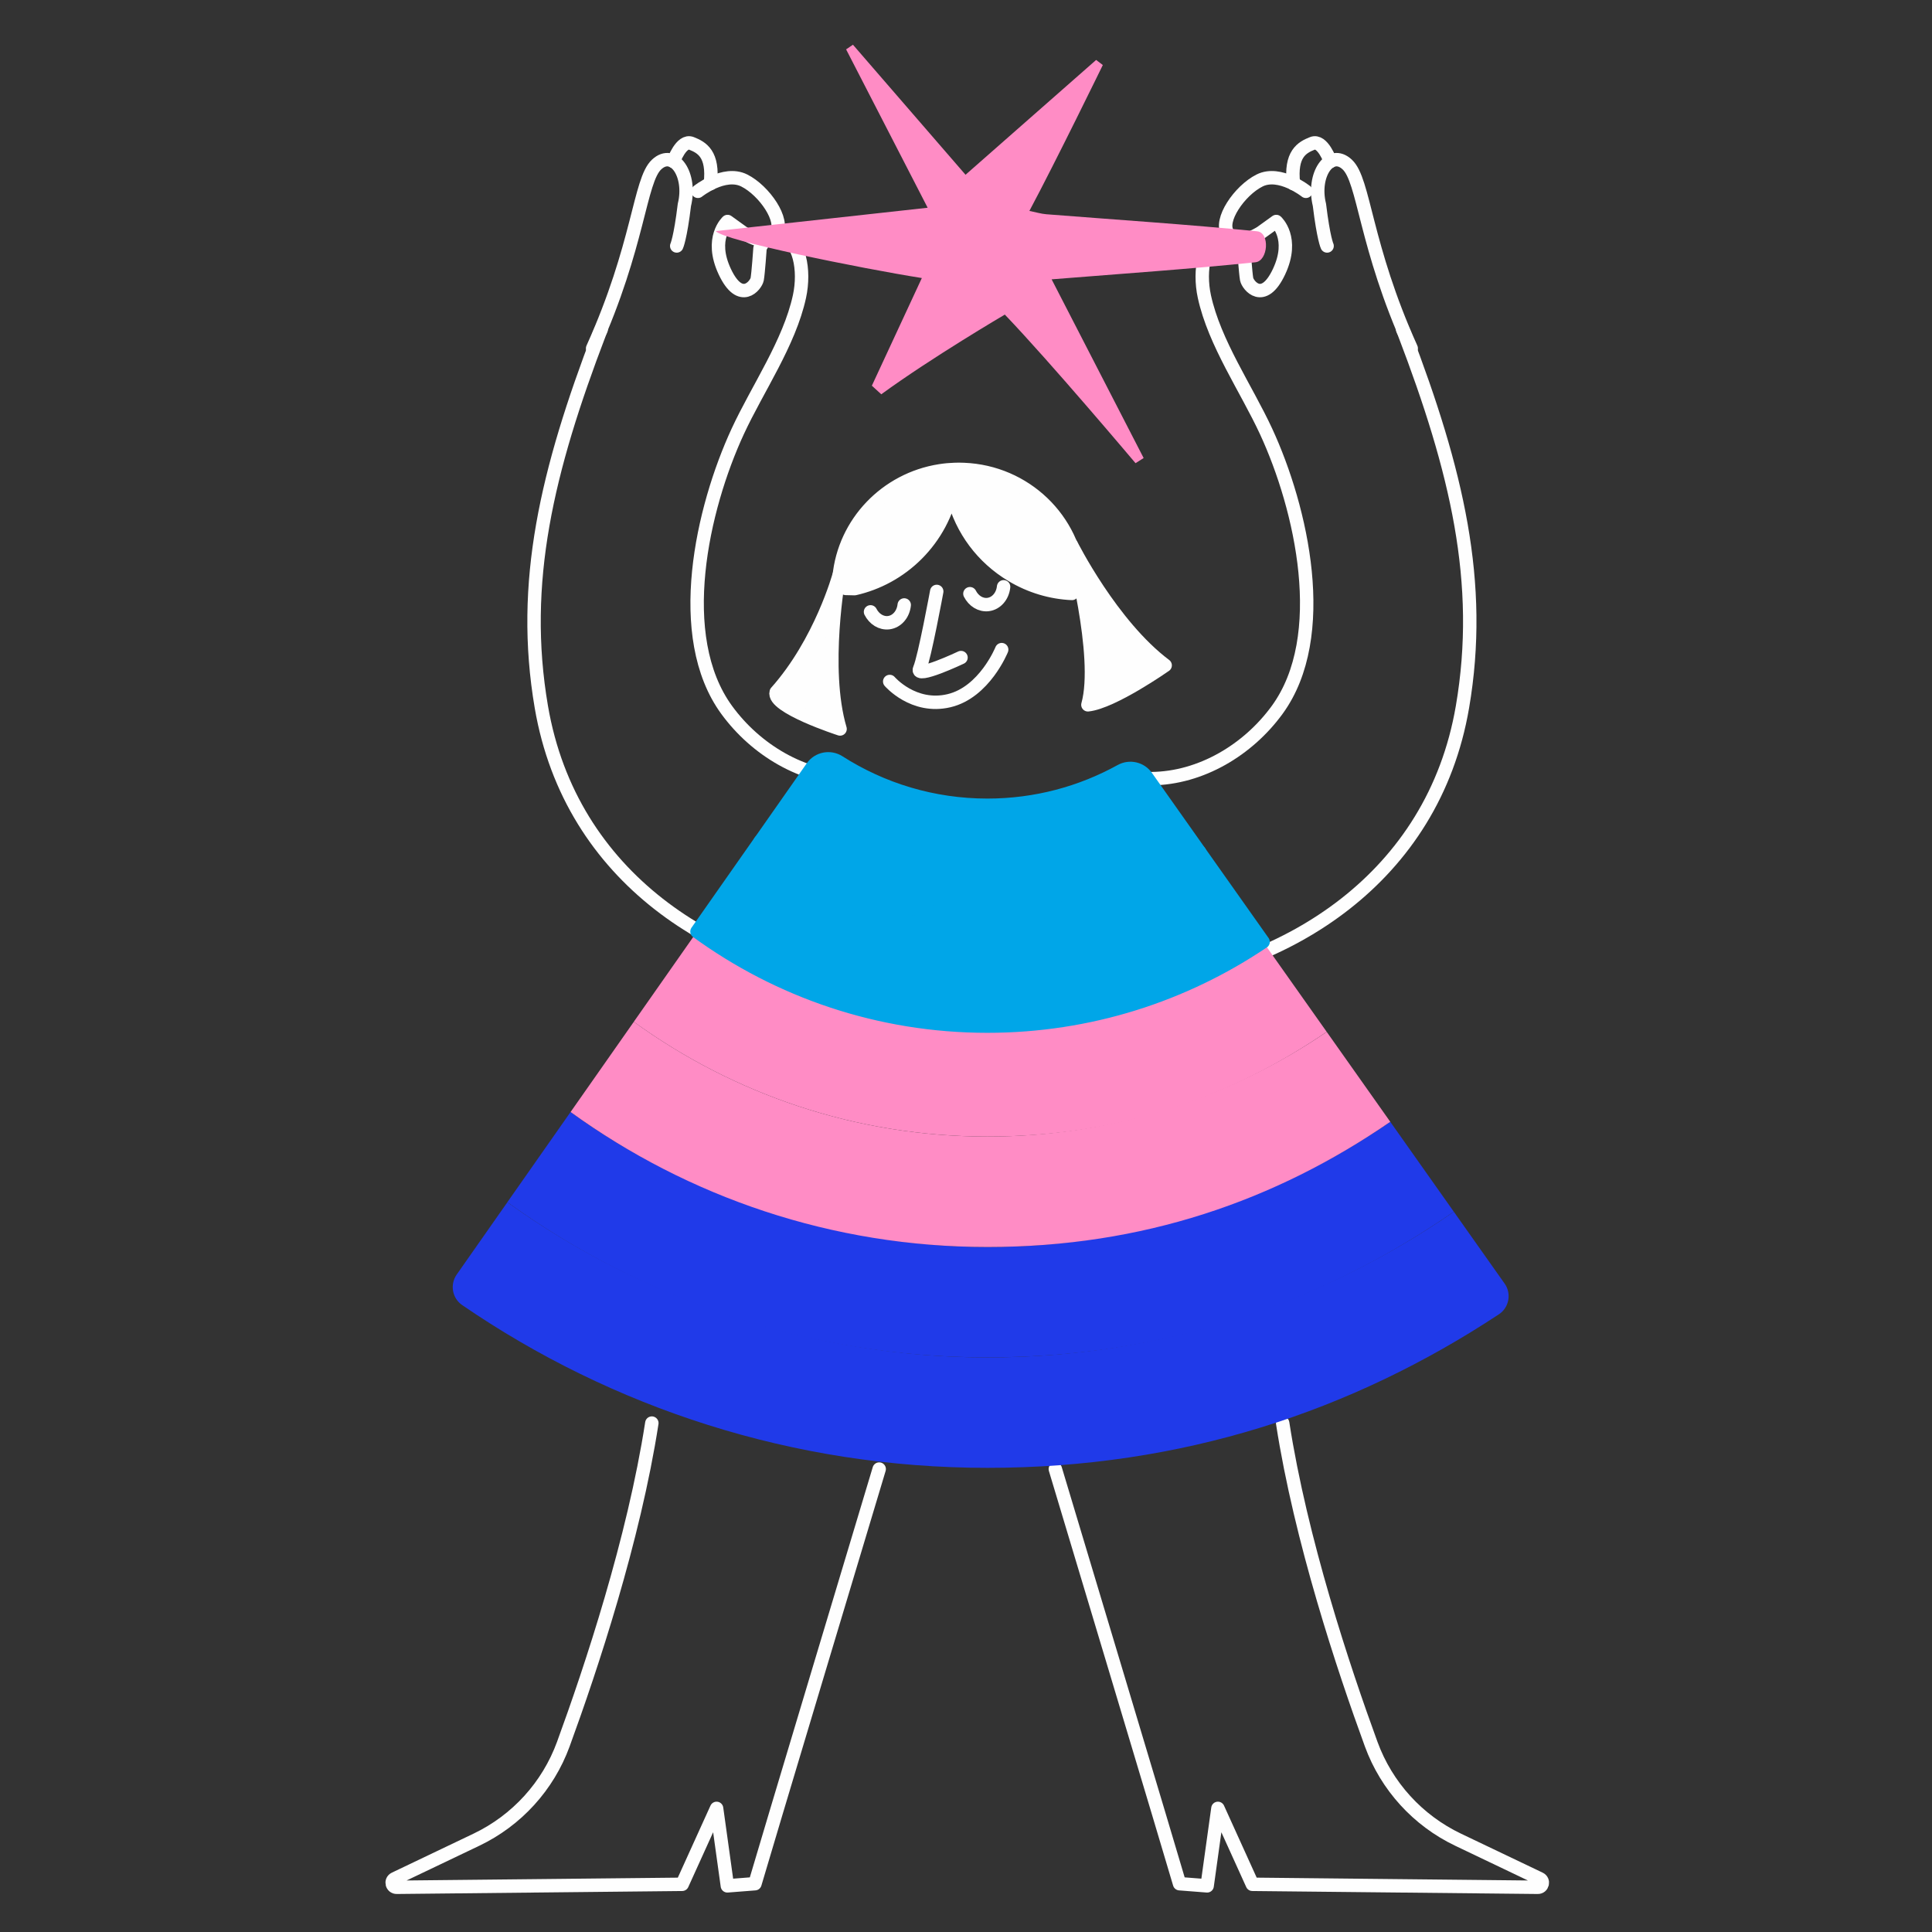 <svg width="432" height="432" viewBox="0 0 432 432" fill="none" xmlns="http://www.w3.org/2000/svg">
<rect x="0" y="0" width="432" height="432" fill="#333333" stroke="none"/>
<path d="M132.508 77.901C142.93 54.85 142.977 40.359 146.821 36.782C150.665 33.205 154.681 39.078 153.032 45.81C152.118 53.343 151.317 54.998 151.317 54.998" stroke="#FEFEFE" stroke-width="3" stroke-linecap="round" stroke-linejoin="round"/>
<path d="M134.423 73.684C134.298 73.968 134.174 74.253 134.049 74.55C122.34 105.187 116.284 130.272 121.047 158.08C127.607 196.376 160.279 216.532 193.408 220.144" stroke="#FEFEFE" stroke-width="3" stroke-linecap="round" stroke-linejoin="round"/>
<path d="M150.582 36.1C150.582 36.1 152.32 31.153 154.61 32.06C156.905 32.968 159.592 34.409 158.839 41.065" stroke="#FEFEFE" stroke-width="3" stroke-linecap="round" stroke-linejoin="round"/>
<path d="M156.057 42.78C156.057 42.78 161.9 38.1 166.408 40.354C170.916 42.608 175.519 49.358 173.526 52.135C172.838 53.095 171.995 53.594 171.106 53.76C169.421 54.074 166.159 52.034 166.159 52.034L162.683 49.53C162.683 49.53 158.542 53.25 162.066 60.747C165.589 68.251 169.065 63.743 169.308 62.432C169.552 61.121 169.943 55.504 169.943 55.504C169.943 55.504 171.07 52.099 174.872 52.852C178.675 53.605 180.069 60.314 178.758 66.323C176.504 76.686 169.385 86.906 164.966 96.451C157.012 113.641 150.475 142.267 162.487 158.74C169.012 167.685 179.523 173.99 190.597 174.109" stroke="#FEFEFE" stroke-width="3" stroke-linecap="round" stroke-linejoin="round"/>
<path d="M315.553 77.901C305.131 54.85 305.083 40.359 301.239 36.782C297.396 33.205 293.38 39.078 295.029 45.81C295.942 53.343 296.743 54.998 296.743 54.998" stroke="#FEFEFE" stroke-width="3" stroke-linecap="round" stroke-linejoin="round"/>
<path d="M313.634 73.684C313.758 73.968 313.883 74.253 314.007 74.55C325.717 105.187 331.773 130.272 327.01 158.08C320.449 196.376 287.777 216.532 254.648 220.144" stroke="#FEFEFE" stroke-width="3" stroke-linecap="round" stroke-linejoin="round"/>
<path d="M297.48 36.1C297.48 36.1 295.742 31.153 293.452 32.06C291.157 32.968 288.47 34.409 289.223 41.065" stroke="#FEFEFE" stroke-width="3" stroke-linecap="round" stroke-linejoin="round"/>
<path d="M292.005 42.78C292.005 42.78 286.163 38.1 281.654 40.354C277.146 42.608 272.543 49.358 274.536 52.135C275.224 53.095 276.067 53.594 276.957 53.76C278.641 54.074 281.904 52.034 281.904 52.034L285.38 49.53C285.38 49.53 289.52 53.25 285.997 60.747C282.473 68.251 278.997 63.743 278.754 62.432C278.511 61.121 278.119 55.504 278.119 55.504C278.119 55.504 276.992 52.099 273.19 52.852C269.388 53.605 267.994 60.314 269.305 66.323C271.559 76.686 278.677 86.906 283.096 96.451C291.05 113.641 297.587 142.267 285.575 158.74C279.05 167.685 268.539 173.99 257.465 174.109" stroke="#FEFEFE" stroke-width="3" stroke-linecap="round" stroke-linejoin="round"/>
<path d="M215.896 39.077C226.034 30.162 235.566 21.786 245.098 13.405L246.593 14.538C246.593 14.538 236.076 36.111 230.174 47.162C231.758 47.483 232.831 47.815 233.94 47.904C249.66 49.144 265.414 50.164 281.086 51.718C284.022 52.009 283.554 58.356 280.712 58.646C265.99 60.165 251.243 61.167 235.145 62.46L255.722 102.417L253.907 103.567C253.907 103.567 234.901 81.009 224.681 70.344C224.681 70.344 208.381 79.906 197.057 88.163L194.951 86.241L206.127 62.17C192.489 60.011 161.633 53.764 160.055 51.67L207.426 46.451L189.191 11.038C190.105 10.421 189.808 10.617 190.722 10C199.115 19.698 207.509 29.391 215.902 39.083L215.896 39.077Z" fill="#FF8CC5"/>
<path d="M209.455 132.246C209.455 132.246 206.714 147.117 205.641 149.519C204.567 151.922 214.883 147.034 214.883 147.034" stroke="#FEFEFE" stroke-width="3" stroke-linecap="round" stroke-linejoin="round"/>
<path d="M198.941 152.382C198.941 152.382 204.233 158.557 212.187 156.682C220.141 154.808 223.979 145.258 223.979 145.258" stroke="#FEFEFE" stroke-width="3" stroke-linecap="round" stroke-linejoin="round"/>
<path d="M202.186 135.27C201.972 137.334 200.578 139.001 198.716 139.232C197.049 139.434 195.471 138.425 194.652 136.812" stroke="#FEFEFE" stroke-width="3" stroke-linecap="round" stroke-linejoin="round"/>
<path d="M224.408 131.211C224.195 133.275 222.801 134.942 220.938 135.173C219.271 135.375 217.694 134.367 216.875 132.753" stroke="#FEFEFE" stroke-width="3" stroke-linecap="round" stroke-linejoin="round"/>
<path d="M242.807 134.255C242.807 134.255 242.807 134.291 242.807 134.303L244.604 134.35C244.604 134.297 244.604 134.243 244.604 134.19C244.005 134.196 243.4 134.19 242.801 134.16C242.801 134.19 242.801 134.225 242.801 134.255H242.807Z" fill="#00A6E8"/>
<path d="M215.542 104.975C215.156 104.957 214.776 104.945 214.385 104.945C214.231 104.945 214.082 104.957 213.928 104.957C213.756 104.957 213.584 104.963 213.412 104.969C213.044 104.981 212.677 105.005 212.309 105.034C212.143 105.046 211.971 105.058 211.805 105.07C211.253 105.123 210.701 105.189 210.162 105.278C198.15 107.164 188.795 116.88 187.633 128.951C187.686 128.945 187.746 128.945 187.799 128.933C188.297 128.874 188.79 128.791 189.282 128.702C189.223 129.254 189.169 129.811 189.145 130.375C189.128 130.76 189.116 131.146 189.116 131.531C189.116 131.543 189.116 131.561 189.116 131.573L191.097 131.62C196.204 130.458 201.074 127.883 205.054 123.891C209.129 119.804 211.716 114.792 212.819 109.548C212.926 110.088 213.038 110.622 213.181 111.162C215.061 118.493 219.688 124.686 226.219 128.613C230.454 131.158 235.087 132.486 239.69 132.694C239.708 132.285 239.719 131.87 239.719 131.454C239.719 131.336 239.714 131.211 239.708 131.092C239.702 130.547 239.672 130.001 239.625 129.461C240.164 129.491 240.704 129.503 241.244 129.497C240.236 116.127 229.197 105.521 215.524 104.975H215.542Z" fill="#FEFEFE" stroke="#FEFEFE" stroke-width="3" stroke-linecap="round" stroke-linejoin="round"/>
<path d="M239.539 121.785C239.539 121.785 246.313 146.681 243.258 157.595C248.804 157.014 260.532 148.775 260.532 148.775C248.538 139.776 239.539 121.785 239.539 121.785Z" fill="#FEFEFE" stroke="#FEFEFE" stroke-width="3" stroke-linecap="round" stroke-linejoin="round"/>
<path d="M187.647 128.529C187.647 128.529 183.821 149.439 187.843 162.999C187.843 162.999 172.598 158.069 173.559 154.771C183.56 143.56 187.647 128.529 187.647 128.529Z" fill="#FEFEFE" stroke="#FEFEFE" stroke-width="3" stroke-linecap="round" stroke-linejoin="round"/>
<path d="M145.753 318.207C141.713 344.319 132.145 373.087 125.953 390.017C122.518 399.401 115.536 407.059 106.52 411.365L88.262 420.085C87.278 420.553 87.639 422.036 88.731 422.001L152.533 421.336L160.232 404.36L162.64 421.68L168.809 421.2C169.806 417.629 196.588 328.487 196.588 328.487" stroke="#FEFEFE" stroke-width="3" stroke-linecap="round" stroke-linejoin="round"/>
<path d="M286.808 318.207C290.847 344.319 300.415 373.087 306.608 390.017C310.042 399.401 317.024 407.059 326.04 411.365L344.298 420.085C345.283 420.553 344.921 422.036 343.83 422.001L280.028 421.336L272.328 404.36L269.92 421.68L263.751 421.2C262.754 417.629 235.973 328.487 235.973 328.487" stroke="#FEFEFE" stroke-width="3" stroke-linecap="round" stroke-linejoin="round"/>
<path d="M336.425 286.995L325.083 270.95C295.383 291.485 259.455 303.527 220.78 303.527C182.105 303.527 143.72 290.655 113.451 268.82L102.121 284.99C100.567 287.209 101.107 290.287 103.343 291.818C136.845 314.78 177.288 328.215 220.786 328.215C264.283 328.215 302.264 315.586 335.156 293.882C337.451 292.369 338.021 289.237 336.431 286.995H336.425Z" fill="#203AE9"/>
<path d="M325.078 270.948L310.866 250.833C285.181 268.492 254.158 278.831 220.774 278.831C187.39 278.831 153.852 267.638 127.581 248.645L113.445 268.812C143.715 290.647 180.782 303.519 220.774 303.519C260.766 303.519 295.378 291.484 325.078 270.942V270.948Z" fill="#203AE9"/>
<path d="M310.871 250.841L296.659 230.727C274.99 245.503 248.866 254.139 220.786 254.139C191.305 254.139 164.001 244.619 141.721 228.479L127.586 248.646C153.858 267.634 186.043 278.833 220.78 278.833C255.516 278.833 285.181 268.494 310.871 250.835V250.841Z" fill="#FF8CC5"/>
<path d="M296.658 230.727L282.434 210.606C264.781 222.505 243.575 229.451 220.779 229.451C196.56 229.451 174.126 221.604 155.85 208.311L141.715 228.478C163.989 244.619 191.298 254.139 220.779 254.139C250.26 254.139 274.983 245.503 296.652 230.727H296.658Z" fill="#FF8CC5"/>
<path d="M282.431 210.602L268.207 190.476C254.576 199.498 238.275 204.754 220.777 204.754C201.813 204.754 184.261 198.585 169.983 188.133L155.848 208.301C174.123 221.594 196.557 229.442 220.777 229.442C243.566 229.442 264.778 222.495 282.431 210.596V210.602Z" fill="#00A6E8" stroke="#00A6E8" stroke-width="3" stroke-linecap="round" stroke-linejoin="round"/>
<path d="M268.216 190.479L256.335 173.668C255.042 171.835 252.58 171.295 250.622 172.381C241.766 177.275 231.599 180.062 220.786 180.062C208.572 180.062 197.177 176.509 187.574 170.37C185.593 169.107 182.971 169.611 181.624 171.533L169.992 188.136C184.27 198.581 201.828 204.756 220.786 204.756C238.284 204.756 254.585 199.501 268.216 190.479Z" fill="#00A6E8" stroke="#00A6E8" stroke-width="3" stroke-linecap="round" stroke-linejoin="round"/>
</svg>
